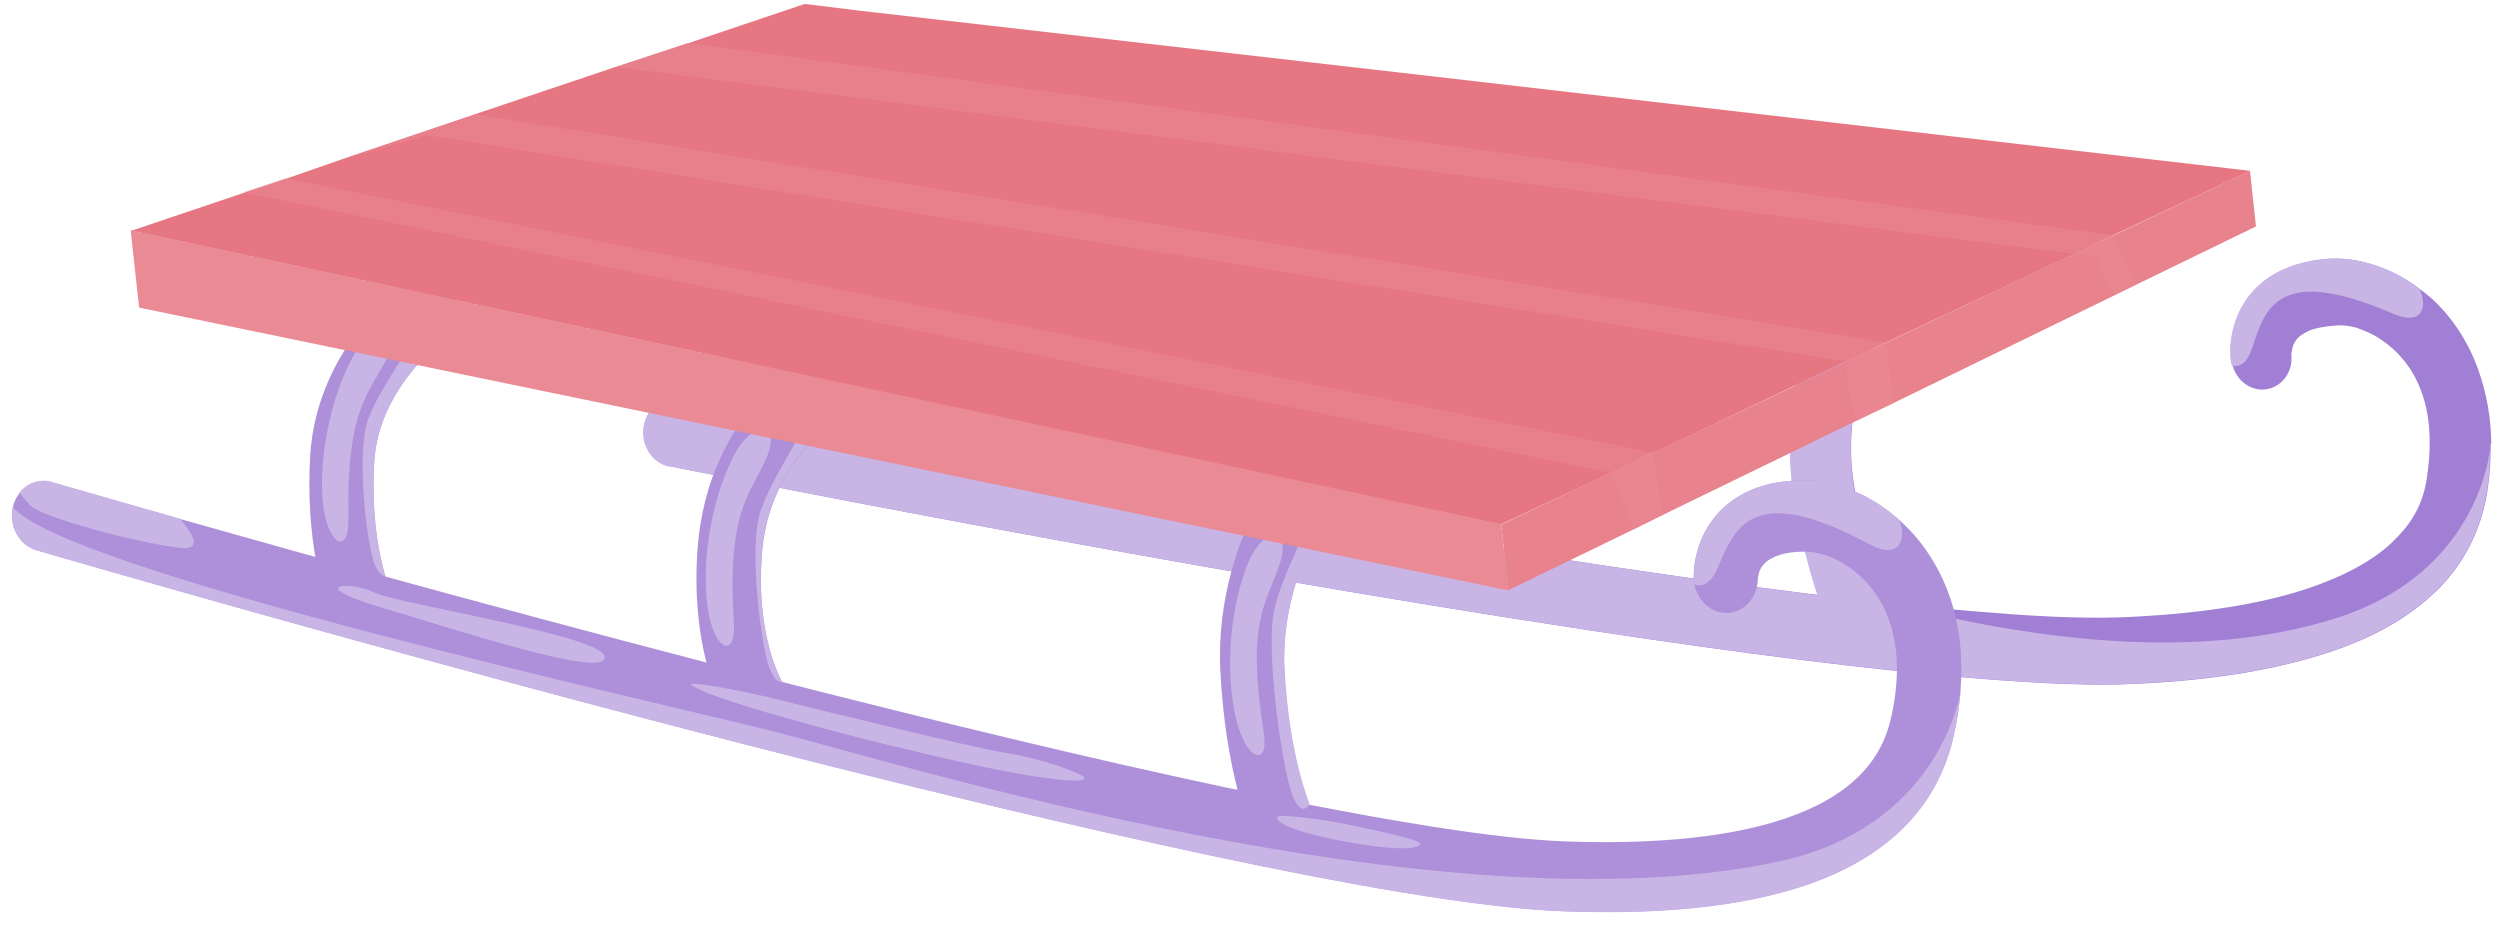 <svg width="121" height="45" viewBox="0 0 121 45" fill="none" xmlns="http://www.w3.org/2000/svg">
<path d="M31.15 20.677C31.19 20.418 31.28 20.188 31.4 19.998C31.71 19.528 32.25 19.268 32.82 19.408C32.82 19.408 33.02 19.438 33.45 19.518C34.36 19.688 36.229 20.068 38.789 20.567C39.749 20.758 40.829 20.967 41.998 21.177C42.958 21.367 43.998 21.557 45.098 21.767C44.788 20.567 44.508 19.058 44.478 17.188C44.448 15.888 44.678 14.718 45.028 13.678C45.568 12.149 46.348 10.979 47.008 10.159C47.618 9.389 48.108 8.949 48.228 8.869L48.248 8.849C48.867 8.329 49.807 8.459 50.317 9.189C50.827 9.899 50.717 10.909 50.087 11.429C50.067 11.449 49.867 11.619 49.607 11.899C49.328 12.199 48.998 12.639 48.658 13.149C48.318 13.678 47.998 14.288 47.768 14.968C47.538 15.668 47.418 16.418 47.448 17.238C47.488 19.468 47.918 21.087 48.258 22.047C48.288 22.137 48.338 22.237 48.358 22.327V22.377H48.378C52.857 23.217 58.006 24.127 63.316 25.057C63.045 24.287 62.825 23.387 62.676 22.347C62.556 21.617 62.486 20.807 62.486 19.938C62.456 18.328 62.726 16.918 63.156 15.728C63.795 13.938 64.745 12.629 65.555 11.769C65.785 11.529 66.015 11.319 66.215 11.149C66.695 10.719 67.045 10.479 67.085 10.439C67.795 9.999 68.705 10.279 69.135 11.049C69.565 11.799 69.345 12.789 68.665 13.229C68.645 13.248 68.425 13.399 68.095 13.688C67.785 13.978 67.375 14.398 66.965 14.968C66.575 15.538 66.155 16.238 65.885 17.068C65.595 17.898 65.405 18.858 65.445 20.008C65.435 20.917 65.535 21.707 65.665 22.377C65.775 23.077 65.945 23.657 66.125 24.147C66.365 24.827 66.635 25.327 66.835 25.647H66.855C73.884 26.827 81.083 27.936 87.372 28.716C87.592 28.746 87.792 28.756 87.982 28.796C87.552 27.486 87.062 25.697 86.752 23.447C86.552 21.817 86.642 20.277 86.882 18.918C86.942 18.498 87.052 18.118 87.132 17.728C87.532 16.218 88.082 14.978 88.582 14.028C88.992 13.299 89.362 12.729 89.582 12.409C89.712 12.249 89.792 12.129 89.802 12.109C90.332 11.449 91.251 11.429 91.881 12.009C92.511 12.629 92.581 13.639 92.041 14.298V14.338C91.851 14.578 91.082 15.618 90.452 17.198C90.162 17.988 89.872 18.908 89.732 19.908C89.582 20.887 89.532 21.947 89.682 23.107C89.982 25.177 90.422 26.767 90.802 27.886C90.901 28.166 91.001 28.386 91.082 28.616C91.181 28.826 91.272 28.996 91.321 29.156H91.341V29.176C91.381 29.176 91.401 29.186 91.431 29.206C93.251 29.386 94.971 29.546 96.551 29.666C99.22 29.886 101.5 29.946 103.16 29.856C106.809 29.676 110.089 29.156 112.558 28.166C114.038 27.587 115.208 26.867 116.008 26.017C116.828 25.187 117.308 24.257 117.468 23.077C117.728 21.307 117.568 19.978 117.208 18.988C116.768 17.768 116.028 16.958 115.228 16.428C114.838 16.158 114.398 15.978 114.008 15.848C113.638 15.748 113.268 15.728 113.018 15.758C112.498 15.798 112.108 15.878 111.828 15.978C111.499 16.118 111.299 16.268 111.189 16.388C111.009 16.608 110.959 16.778 110.939 16.938C110.909 17.018 110.919 17.088 110.899 17.108V17.148C110.999 18.008 110.429 18.758 109.639 18.848C108.939 18.928 108.269 18.438 108.059 17.698C108.009 17.608 107.979 17.508 107.989 17.398C107.959 17.328 107.959 17.108 107.959 16.788C107.979 16.458 108.039 16.038 108.209 15.558C108.379 15.088 108.649 14.548 109.069 14.088C109.489 13.639 110.049 13.219 110.759 12.959C111.319 12.739 111.948 12.579 112.688 12.529C113.318 12.499 113.978 12.549 114.638 12.749C115.458 12.969 116.298 13.368 117.078 13.958L117.098 13.978C117.298 14.118 117.468 14.248 117.648 14.408C118.588 15.248 119.427 16.428 119.957 17.918C120.327 18.968 120.567 20.157 120.577 21.477L120.557 21.497C120.557 21.497 120.537 21.517 120.547 21.537V21.557C120.547 21.557 120.547 21.667 120.547 21.737C120.547 22.377 120.507 23.017 120.397 23.717C120.127 25.577 119.287 27.197 118.108 28.416C116.898 29.656 115.378 30.566 113.638 31.246C110.749 32.356 107.229 32.926 103.42 33.096C101.43 33.206 98.88 33.096 95.901 32.856C90.662 32.446 84.093 31.596 77.174 30.546C56.407 27.407 32.43 22.567 32.41 22.567C31.61 22.397 31.05 21.567 31.17 20.688L31.15 20.677Z" fill="#A17FD4"/>
<path d="M108.029 17.698C108.389 17.788 108.779 17.568 109.009 16.838C109.629 14.938 110.239 12.769 115.838 15.188C117.328 15.828 117.498 14.718 117.078 13.958C116.288 13.358 115.448 12.969 114.628 12.739C113.958 12.549 113.298 12.479 112.678 12.519C111.949 12.579 111.299 12.719 110.739 12.939C110.039 13.209 109.469 13.618 109.049 14.078C108.619 14.548 108.349 15.068 108.189 15.538C108.029 16.008 107.969 16.438 107.949 16.758C107.939 17.078 107.949 17.308 107.959 17.378C107.969 17.488 107.989 17.588 108.029 17.678V17.698Z" fill="#C8B5E6"/>
<path d="M63.845 15.408C64.545 13.839 65.875 13.849 65.245 15.608C64.625 17.368 63.685 18.148 64.425 23.197C64.645 24.687 63.735 24.557 63.255 22.877C62.725 21.058 62.785 17.768 63.845 15.398V15.408Z" fill="#C8B5E6"/>
<path d="M46.218 12.168C46.978 10.639 48.308 10.719 47.608 12.438C46.908 14.158 45.938 14.888 46.468 19.967C46.628 21.457 45.728 21.287 45.308 19.597C44.858 17.758 45.058 14.478 46.208 12.168H46.218Z" fill="#C8B5E6"/>
<g style="mix-blend-mode:multiply">
<path d="M32.39 22.557C32.39 22.557 56.386 27.396 77.153 30.536C84.073 31.586 90.652 32.426 95.881 32.846C98.87 33.086 101.42 33.186 103.4 33.086C107.209 32.906 110.729 32.346 113.618 31.236C115.358 30.556 116.878 29.646 118.088 28.406C119.267 27.186 120.107 25.577 120.377 23.707C120.487 23.007 120.517 22.367 120.527 21.727C120.367 22.887 119.357 28.006 112.888 29.976C106.299 31.996 98.53 31.006 91.421 29.206C91.381 29.196 91.362 29.176 91.322 29.166H91.302C91.251 29.006 91.162 28.836 91.061 28.636C90.981 28.406 90.882 28.186 90.781 27.906C90.402 26.787 89.962 25.197 89.662 23.127C89.522 21.967 89.562 20.907 89.712 19.927C89.862 18.928 90.142 18.008 90.432 17.218C91.061 15.638 91.831 14.598 92.011 14.358V14.318C92.571 13.658 92.501 12.649 91.871 12.029C91.242 11.439 90.322 11.469 89.792 12.129C89.772 12.149 89.702 12.269 89.572 12.428C89.702 12.489 91.341 13.149 90.832 14.668C90.542 15.548 88.702 16.658 87.112 17.738C87.032 18.128 86.922 18.498 86.862 18.928C86.632 20.297 86.542 21.827 86.732 23.457C87.052 25.707 87.532 27.486 87.962 28.806C87.772 28.776 87.572 28.756 87.352 28.726C81.063 27.936 73.854 26.837 66.835 25.657H66.815C66.615 25.337 66.345 24.837 66.105 24.157C65.925 23.667 65.755 23.087 65.645 22.387C64.715 22.387 63.715 22.387 62.666 22.367C58.436 22.357 53.247 22.387 48.338 22.347C46.248 22.317 44.048 21.827 41.989 21.207C40.819 20.987 39.749 20.777 38.779 20.597C36.219 20.097 34.35 19.718 33.44 19.547C33.01 19.468 32.81 19.438 32.81 19.438C32.23 19.298 31.7 19.558 31.39 20.027C31.27 20.227 31.18 20.447 31.14 20.707C31.02 21.587 31.58 22.417 32.38 22.587L32.39 22.557Z" fill="#C8B5E6"/>
</g>
<g style="mix-blend-mode:multiply">
<path d="M66.285 25.177C66.515 25.607 66.705 25.687 66.835 25.647C66.635 25.327 66.375 24.827 66.125 24.127C65.775 23.157 65.465 21.808 65.435 20.008C65.415 18.868 65.605 17.908 65.885 17.068C66.175 16.238 66.565 15.539 66.975 14.969C67.375 14.409 67.795 13.979 68.115 13.679C68.435 13.389 68.655 13.239 68.665 13.229C69.355 12.789 69.565 11.799 69.135 11.039C68.705 10.269 67.795 9.999 67.105 10.439C67.055 10.479 66.705 10.709 66.215 11.139C66.215 11.139 67.935 11.599 67.345 12.989C66.755 14.369 65.525 16.638 65.205 18.048C64.835 19.738 65.805 24.267 66.285 25.167V25.177Z" fill="#C8B5E6"/>
</g>
<g style="mix-blend-mode:multiply">
<path d="M47.878 21.937C48.078 22.297 48.248 22.387 48.378 22.367C48.338 22.267 48.298 22.167 48.258 22.047C47.918 21.097 47.488 19.477 47.428 17.218C47.408 16.408 47.548 15.658 47.768 14.978C47.998 14.288 48.318 13.668 48.648 13.148C48.987 12.618 49.337 12.198 49.607 11.909C49.877 11.619 50.067 11.449 50.077 11.439C50.707 10.909 50.807 9.899 50.297 9.189C49.787 8.479 48.858 8.329 48.218 8.859C48.218 8.859 48.218 8.859 48.198 8.869C48.428 8.929 49.807 9.349 49.237 10.549C48.608 11.859 47.328 13.998 46.978 15.328C46.568 16.918 47.418 21.107 47.868 21.937H47.878Z" fill="#C8B5E6"/>
</g>
<path d="M0.624 24.547C0.684 24.277 0.794 24.047 0.954 23.857C1.324 23.387 1.924 23.167 2.514 23.337C2.514 23.337 2.734 23.397 3.164 23.527C4.114 23.807 6.054 24.357 8.713 25.117C10.573 25.637 12.783 26.267 15.262 26.956C15.042 25.667 14.902 24.037 15.012 22.067C15.092 20.687 15.442 19.458 15.902 18.418C16.592 16.848 17.532 15.678 18.292 14.878C19.012 14.128 19.582 13.708 19.692 13.618C19.692 13.618 19.702 13.618 19.712 13.608C20.432 13.098 21.401 13.348 21.871 14.138C22.341 14.938 22.141 15.988 21.431 16.498C21.422 16.498 21.201 16.668 20.892 16.948C20.582 17.238 20.172 17.648 19.772 18.178C19.372 18.698 18.982 19.328 18.672 20.027C18.372 20.727 18.162 21.507 18.112 22.367C17.972 24.747 18.282 26.506 18.552 27.536C18.582 27.666 18.612 27.776 18.652 27.886V27.906C23.321 29.186 28.66 30.626 34.19 32.066C33.83 30.646 33.6 28.826 33.76 26.587C33.88 24.897 34.29 23.417 34.849 22.197C35.689 20.357 36.829 19.078 37.749 18.248C38.009 18.008 38.259 17.808 38.479 17.648C39.039 17.228 39.429 17.018 39.479 16.988C40.249 16.588 41.189 16.948 41.569 17.808C41.949 18.658 41.639 19.677 40.879 20.078C40.869 20.078 40.619 20.217 40.259 20.497C39.889 20.777 39.409 21.197 38.939 21.757C38.459 22.317 37.979 23.027 37.609 23.867C37.229 24.717 36.949 25.717 36.869 26.927C36.739 28.826 36.949 30.286 37.229 31.336C37.429 32.106 37.669 32.656 37.849 33.006C45.178 34.875 52.667 36.695 59.246 38.095C59.466 38.145 59.686 38.185 59.896 38.225C59.536 36.805 59.186 34.885 59.066 32.486C58.976 30.736 59.206 29.126 59.586 27.706C60.156 25.577 61.076 23.887 61.836 22.707C62.326 21.947 62.766 21.397 63.035 21.087C63.175 20.917 63.276 20.817 63.285 20.807C63.895 20.157 64.885 20.197 65.485 20.887C66.085 21.577 66.065 22.657 65.455 23.307L65.415 23.357C65.215 23.567 64.315 24.627 63.515 26.237C63.115 27.036 62.745 27.976 62.496 29.016C62.246 30.046 62.106 31.176 62.156 32.386C62.266 34.615 62.596 36.335 62.916 37.535C63.075 38.145 63.225 38.605 63.355 38.945C65.295 39.325 67.125 39.655 68.805 39.925C71.624 40.385 74.014 40.664 75.784 40.724C79.643 40.864 83.163 40.594 85.842 39.795C87.462 39.315 88.772 38.645 89.692 37.825C90.621 37.005 91.201 36.065 91.501 34.855C91.931 33.016 91.871 31.596 91.581 30.506C91.231 29.176 90.532 28.256 89.722 27.616C89.322 27.306 88.892 27.067 88.482 26.916C88.072 26.767 87.702 26.706 87.432 26.697C86.882 26.697 86.472 26.756 86.172 26.846C85.792 26.966 85.582 27.106 85.442 27.236C85.242 27.426 85.162 27.606 85.122 27.776C85.102 27.856 85.092 27.926 85.082 27.956V27.976C85.082 28.896 84.432 29.646 83.593 29.666C82.833 29.686 82.183 29.096 82.013 28.306C81.983 28.206 81.973 28.096 81.973 27.976C81.973 27.896 81.973 27.656 82.013 27.316C82.063 26.977 82.163 26.537 82.373 26.047C82.583 25.567 82.913 25.037 83.413 24.577C83.903 24.127 84.532 23.747 85.302 23.517C85.912 23.337 86.602 23.247 87.382 23.247C88.042 23.257 88.732 23.397 89.422 23.647C90.262 23.957 91.112 24.447 91.901 25.147C92.091 25.317 92.271 25.487 92.451 25.677C93.371 26.657 94.151 27.966 94.581 29.576C94.881 30.716 95.001 31.996 94.891 33.395V33.416C94.891 33.416 94.891 33.446 94.891 33.456C94.891 33.456 94.891 33.459 94.891 33.465C94.831 34.185 94.721 34.945 94.531 35.725C94.081 37.675 93.051 39.295 91.681 40.474C90.312 41.674 88.622 42.494 86.722 43.054C83.563 43.984 79.803 44.244 75.764 44.104C73.664 44.034 70.984 43.694 67.845 43.184C62.366 42.274 55.507 40.785 48.288 39.065C26.651 33.906 1.774 26.637 1.764 26.627C0.924 26.387 0.414 25.447 0.624 24.527V24.547Z" fill="#AD90D9"/>
<path d="M82.023 28.296C82.393 28.426 82.823 28.226 83.143 27.476C83.963 25.526 84.802 23.287 90.492 26.346C92.001 27.156 92.291 26.006 91.911 25.157C91.131 24.447 90.272 23.967 89.432 23.647C88.742 23.387 88.052 23.257 87.392 23.247C86.612 23.247 85.922 23.337 85.312 23.517C84.552 23.747 83.912 24.117 83.423 24.577C82.933 25.037 82.593 25.556 82.383 26.046C82.173 26.526 82.073 26.976 82.023 27.316C81.983 27.656 81.983 27.896 81.983 27.976C81.983 28.086 82.003 28.196 82.023 28.306V28.296Z" fill="#C8B5E6"/>
<path d="M60.436 27.187C61.146 25.497 62.556 25.457 61.916 27.357C61.276 29.256 60.306 30.106 61.166 35.445C61.416 37.015 60.466 36.915 59.926 35.155C59.336 33.246 59.356 29.746 60.436 27.187Z" fill="#C8B5E6"/>
<path d="M35.599 21.907C36.479 20.317 37.879 20.447 37.059 22.247C36.239 24.047 35.19 24.787 35.52 30.186C35.619 31.776 34.67 31.556 34.31 29.746C33.91 27.776 34.28 24.317 35.599 21.907Z" fill="#C8B5E6"/>
<path d="M17.292 16.908C18.232 15.358 19.632 15.568 18.742 17.318C17.852 19.078 16.762 19.758 16.862 25.157C16.892 26.747 15.962 26.487 15.672 24.657C15.362 22.677 15.872 19.238 17.292 16.898V16.908Z" fill="#C8B5E6"/>
<g style="mix-blend-mode:multiply">
<path d="M1.764 26.636C1.764 26.636 26.651 33.905 48.288 39.075C55.507 40.794 62.356 42.284 67.845 43.194C70.984 43.714 73.664 44.044 75.764 44.114C79.813 44.254 83.573 44.004 86.722 43.064C88.622 42.494 90.302 41.684 91.681 40.484C93.051 39.294 94.071 37.685 94.531 35.735C94.711 34.945 94.831 34.195 94.891 33.475C94.771 34.175 93.521 40.104 86.062 41.704C69.764 45.184 43.058 36.805 37.419 35.395C31.62 33.945 3.014 27.586 0.624 24.537C0.424 25.456 0.934 26.386 1.764 26.636Z" fill="#C8B5E6"/>
</g>
<g style="mix-blend-mode:multiply">
<path d="M62.536 38.464C63.016 39.664 63.376 38.914 63.376 38.914C63.255 38.574 63.096 38.104 62.935 37.505C62.616 36.305 62.286 34.585 62.176 32.355C62.116 31.145 62.256 30.016 62.516 28.986C62.766 27.946 63.136 27.016 63.535 26.206C64.335 24.606 65.235 23.547 65.435 23.327L65.475 23.277C66.085 22.627 66.105 21.547 65.505 20.857C64.905 20.167 63.915 20.127 63.306 20.777C63.285 20.797 63.196 20.897 63.056 21.057C63.175 21.117 64.855 21.967 64.185 23.526C63.495 25.156 62.076 27.756 61.686 29.456C61.216 31.495 62.076 37.255 62.546 38.454L62.536 38.464Z" fill="#C8B5E6"/>
</g>
<g style="mix-blend-mode:multiply">
<path d="M37.299 32.446C37.499 32.926 37.689 33.026 37.839 32.996C37.659 32.646 37.419 32.096 37.219 31.326C36.939 30.276 36.729 28.816 36.859 26.916C36.939 25.707 37.219 24.707 37.599 23.857C37.979 23.007 38.449 22.307 38.929 21.747C39.409 21.187 39.889 20.777 40.249 20.487C40.619 20.207 40.859 20.078 40.869 20.067C41.629 19.657 41.938 18.638 41.559 17.798C41.179 16.938 40.239 16.578 39.469 16.978C39.409 17.008 39.019 17.228 38.469 17.638C38.469 17.638 40.239 18.278 39.489 19.688C38.739 21.097 37.239 23.367 36.779 24.837C36.239 26.587 36.849 31.456 37.279 32.446H37.299Z" fill="#C8B5E6"/>
</g>
<g style="mix-blend-mode:multiply">
<path d="M18.162 27.376C18.342 27.776 18.512 27.886 18.652 27.876C18.622 27.766 18.592 27.656 18.552 27.526C18.282 26.496 17.972 24.736 18.112 22.357C18.162 21.507 18.372 20.717 18.672 20.017C18.972 19.317 19.372 18.687 19.772 18.168C20.172 17.648 20.582 17.228 20.892 16.938C21.201 16.658 21.422 16.498 21.431 16.488C22.141 15.978 22.341 14.928 21.871 14.128C21.401 13.328 20.432 13.088 19.712 13.598C19.712 13.598 19.712 13.598 19.692 13.608C19.932 13.688 21.341 14.258 20.632 15.468C19.852 16.798 18.302 18.937 17.812 20.307C17.232 21.947 17.752 26.446 18.152 27.356L18.162 27.376Z" fill="#C8B5E6"/>
</g>
<path d="M0.944 23.846C1.094 24.047 1.284 24.256 1.434 24.436C1.924 25.036 6.754 26.296 8.703 26.516C9.813 26.646 9.363 25.856 8.703 25.106C6.034 24.346 4.104 23.787 3.154 23.517C2.724 23.397 2.504 23.327 2.504 23.327C1.914 23.147 1.314 23.377 0.944 23.846Z" fill="#C8B5E6"/>
<path d="M29.27 31.805C29.31 32.855 22.381 30.576 18.342 29.366C14.762 28.296 16.912 28.086 18.122 28.676C19.342 29.266 29.23 30.756 29.27 31.805Z" fill="#C8B5E6"/>
<path d="M43.338 36.145C38.729 35.015 34.19 33.705 33.47 33.165C33.08 32.865 36.549 33.585 37.149 33.735C38.879 34.165 47.088 36.195 48.697 36.445C50.307 36.685 52.417 37.425 52.487 37.665C52.557 37.915 50.457 37.895 43.338 36.135V36.145Z" fill="#C8B5E6"/>
<path d="M68.726 40.815C68.786 41.025 68.056 41.275 65.066 40.724C62.076 40.175 61.616 39.624 61.866 39.514C62.116 39.404 64.376 39.715 65.186 39.895C65.996 40.075 68.666 40.605 68.726 40.815Z" fill="#C8B5E6"/>
<path d="M6.354 11.169L11.813 9.329L13.823 8.659L16.922 7.579L23.011 5.52L29.85 3.22L33.25 2.11L38.949 0.19L41.629 0.52L69.555 3.72L108.919 8.269L102.22 11.409L100.38 12.309L91.302 16.568L89.362 17.478L80.053 21.917L79.953 21.927L77.963 22.897L72.624 25.387L37.749 17.928L33.84 17.058L6.354 11.169Z" fill="#E67782"/>
<path d="M72.654 25.377L73.004 28.566L79.053 25.627L80.573 24.877L89.882 20.348L91.641 19.508L102.33 14.298L103.33 13.809L109.189 10.959L108.899 8.269L102.25 11.409L100.37 12.299L91.321 16.568L89.352 17.488V17.508L80.013 21.917H79.973L77.953 22.887L72.654 25.387V25.377Z" fill="#E8828C"/>
<path d="M6.324 11.149L6.734 14.888L73.004 28.576L72.654 25.367L6.324 11.149Z" fill="#E98A94"/>
<g style="mix-blend-mode:color-burn" opacity="0.51">
<path d="M89.352 17.508C89.352 17.708 89.452 19.217 89.882 20.357L91.641 19.517L91.321 16.578L23.041 5.539L16.932 7.599L20.682 6.539L89.352 17.498V17.518V17.508Z" fill="#E98A94"/>
</g>
<g style="mix-blend-mode:color-burn" opacity="0.51">
<path d="M29.88 3.24L100.37 12.288L101.47 12.418C101.47 12.418 101.87 13.468 102.33 14.288L103.33 13.798C102.97 12.688 102.25 11.389 102.25 11.389L33.25 2.08L29.87 3.23L29.88 3.24Z" fill="#E98A94"/>
</g>
<g style="mix-blend-mode:color-burn" opacity="0.51">
<path d="M11.803 9.31L77.953 22.878H78.013L79.053 25.627L80.573 24.877C80.283 24.397 80.013 21.908 80.013 21.908H79.973L13.813 8.63L11.793 9.3L11.803 9.31Z" fill="#E98A94"/>
</g>
</svg>
